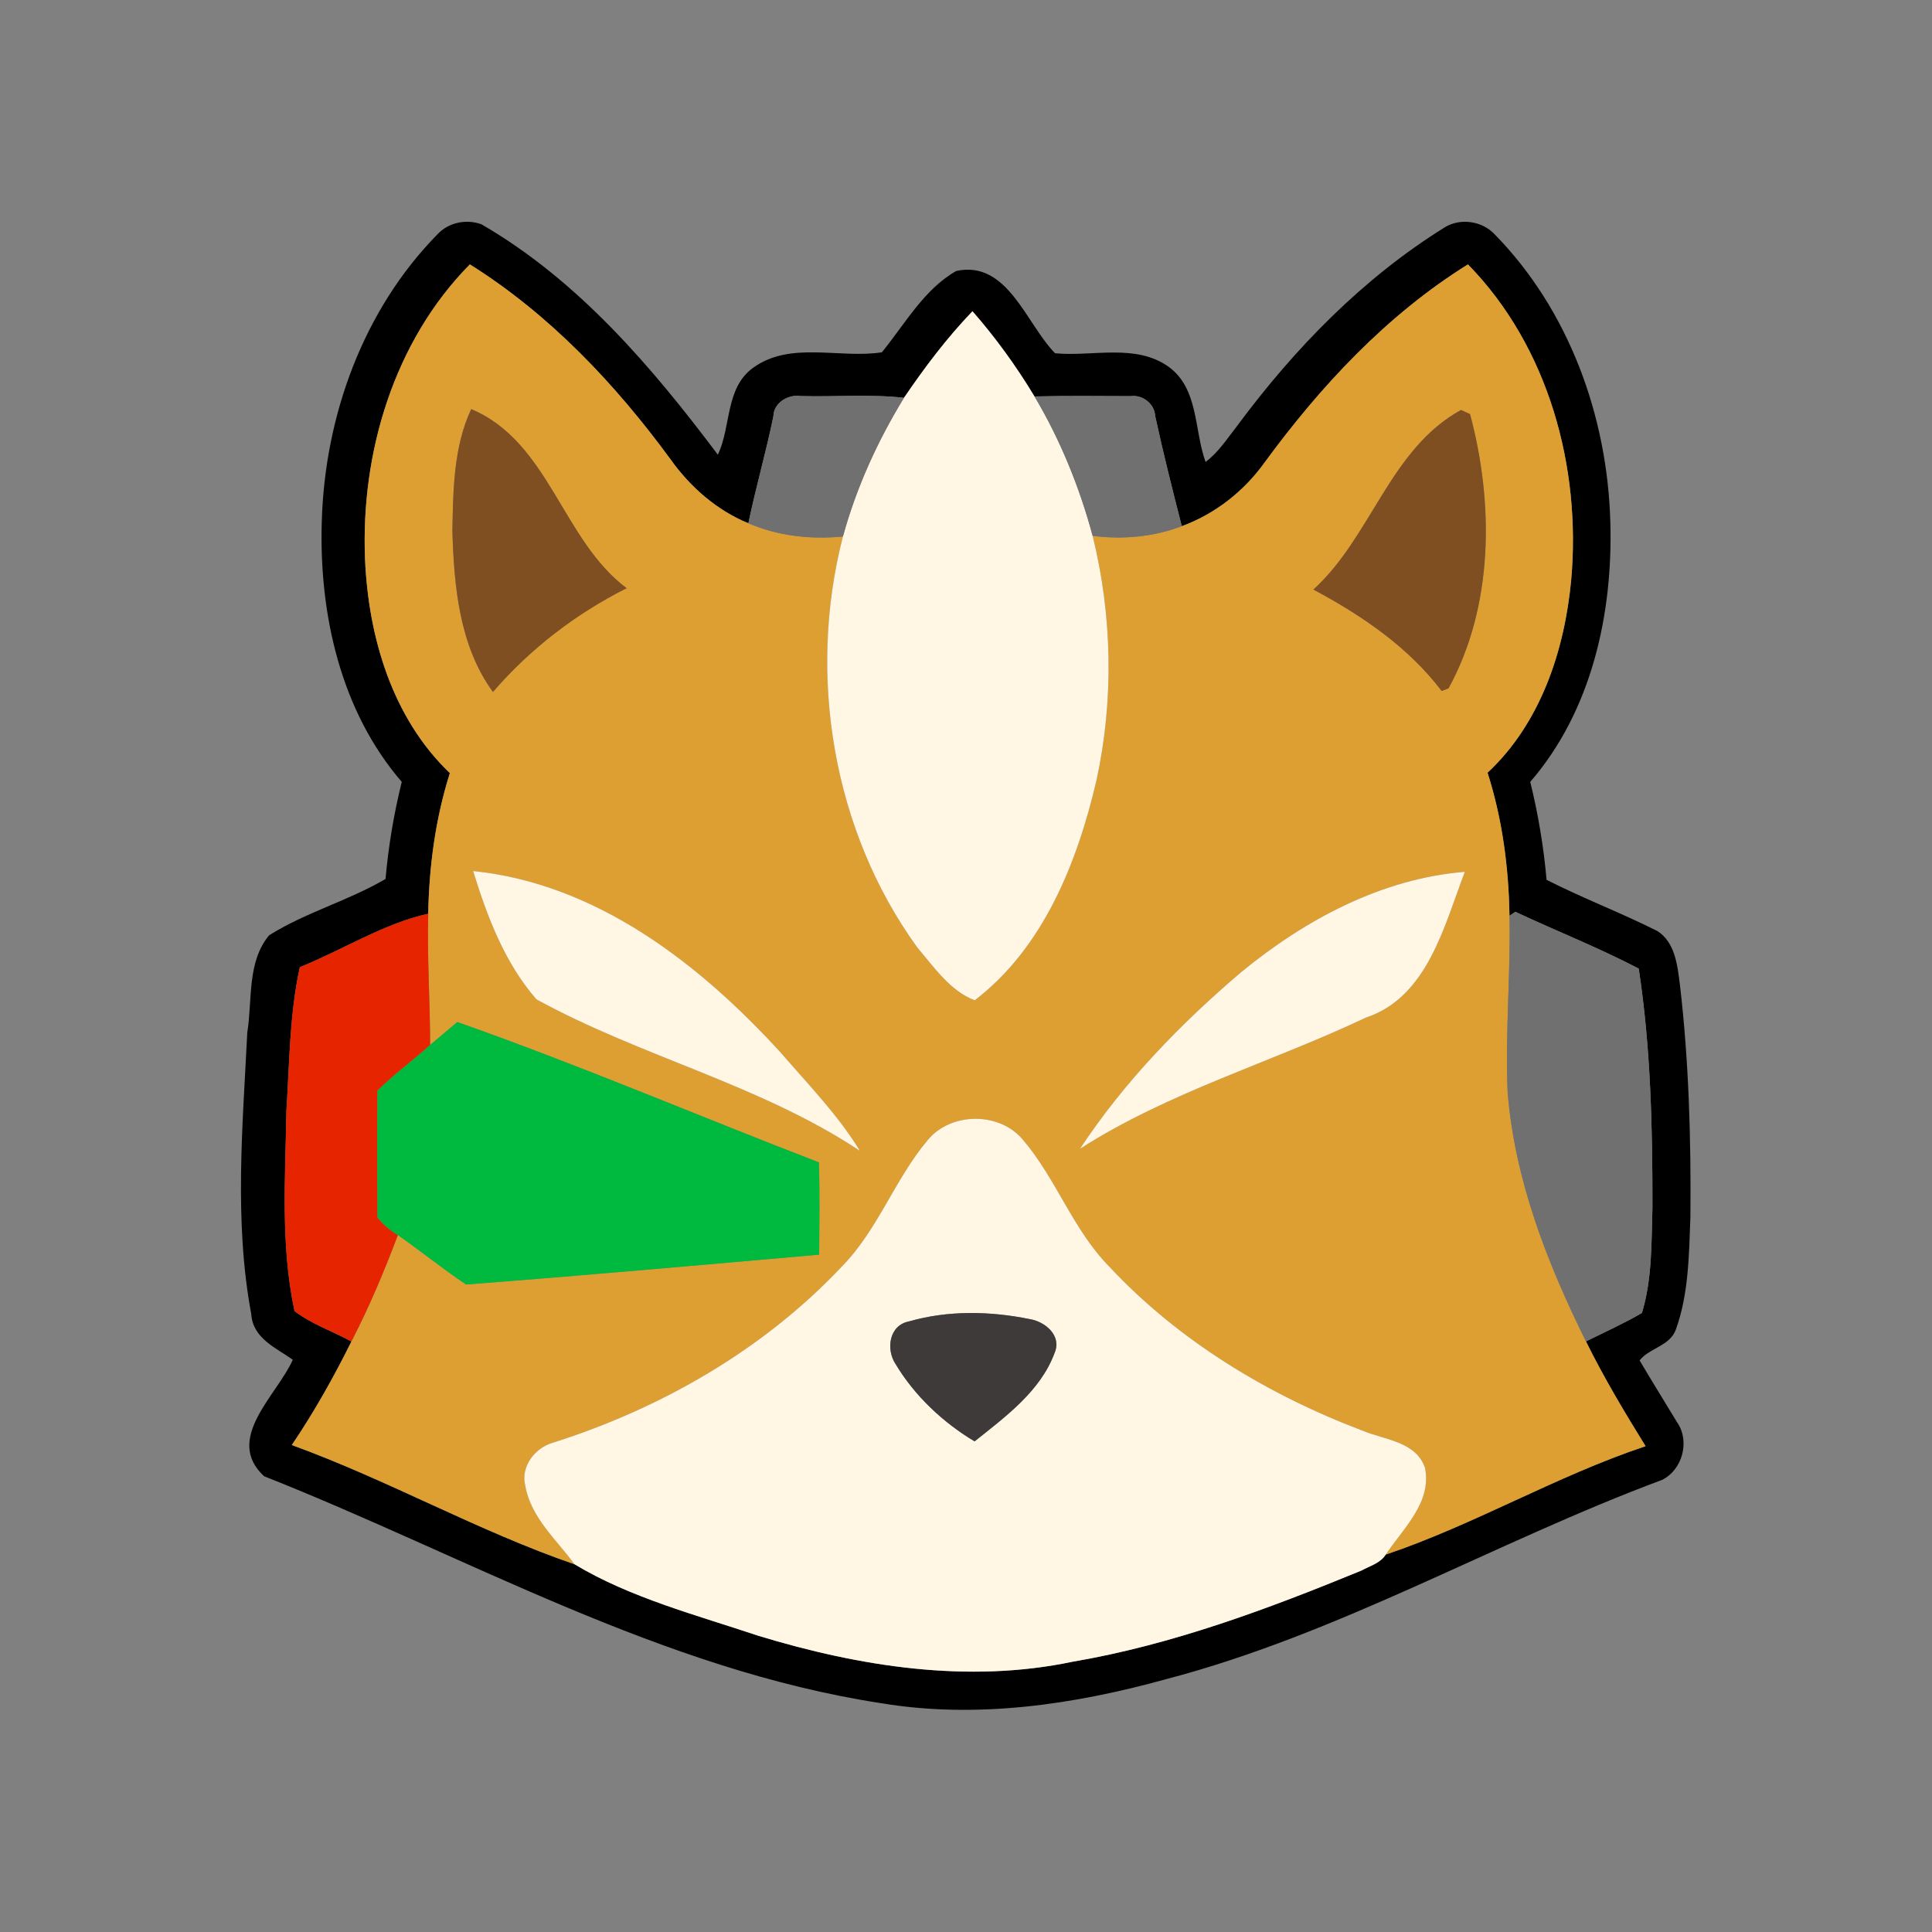 <?xml version="1.0" encoding="UTF-8" ?>
<!DOCTYPE svg PUBLIC "-//W3C//DTD SVG 1.1//EN" "http://www.w3.org/Graphics/SVG/1.1/DTD/svg11.dtd">
<svg width="200pt" height="200pt" viewBox="0 0 200 200" version="1.1" xmlns="http://www.w3.org/2000/svg">
<rect x="0" y="0" width="200" height="200" fill="#808080" stroke="none"/>
<g id="#000000ff">
<path fill="#000000" opacity="1.00" d=" M 45.30 24.24 C 46.44 23.02 48.29 22.65 49.84 23.22 C 59.84 29.01 67.46 37.95 74.31 47.07 C 75.71 44.16 75.05 40.16 77.98 38.06 C 81.84 35.28 86.90 37.15 91.29 36.47 C 93.67 33.56 95.65 29.95 98.99 28.05 C 104.30 26.91 106.20 33.48 109.22 36.57 C 113.12 36.94 117.60 35.52 121.02 38.00 C 124.10 40.29 123.61 44.54 124.80 47.82 C 126.15 46.81 127.06 45.37 128.09 44.06 C 134.01 36.07 141.09 28.79 149.58 23.52 C 151.17 22.55 153.41 22.87 154.70 24.23 C 162.42 32.09 166.40 43.11 166.70 54.02 C 166.98 63.54 164.77 73.59 158.41 80.94 C 159.23 84.27 159.80 87.66 160.10 91.08 C 163.85 92.99 167.82 94.49 171.59 96.39 C 173.41 97.57 173.65 99.94 173.90 101.91 C 174.84 109.90 175.06 117.96 174.99 126.00 C 174.84 129.90 174.82 133.91 173.49 137.62 C 172.86 139.36 170.74 139.53 169.73 140.83 C 171.00 142.98 172.33 145.11 173.62 147.25 C 174.97 149.20 174.16 152.17 172.05 153.20 C 154.77 159.64 138.67 169.12 120.74 173.82 C 111.16 176.47 101.07 177.96 91.19 176.31 C 68.51 172.83 48.38 161.15 27.34 152.82 C 23.16 148.96 28.67 144.45 30.31 140.76 C 28.57 139.52 26.18 138.56 26.01 136.04 C 24.22 126.43 25.12 116.56 25.60 106.87 C 26.14 103.52 25.55 99.59 27.86 96.82 C 31.63 94.45 36.08 93.24 39.91 90.99 C 40.21 87.60 40.77 84.25 41.59 80.94 C 35.24 73.58 33.02 63.52 33.31 53.99 C 33.62 43.09 37.58 32.09 45.30 24.24 M 37.79 57.91 C 38.14 65.95 40.61 74.34 46.57 80.03 C 45.08 84.74 44.42 89.66 44.33 94.59 C 39.76 95.59 35.47 98.34 31.04 100.12 C 29.97 104.98 29.97 110.02 29.65 114.98 C 29.54 121.88 29.03 128.92 30.49 135.72 C 32.25 137.07 34.43 137.81 36.38 138.87 C 34.55 142.56 32.52 146.17 30.21 149.59 C 40.16 153.20 49.51 158.51 59.47 161.93 C 65.23 165.40 72.10 167.19 78.52 169.34 C 88.98 172.52 100.20 174.30 111.04 172.02 C 121.37 170.26 131.25 166.56 140.92 162.59 C 141.79 162.11 142.90 161.82 143.45 160.93 C 152.62 157.84 161.12 152.78 170.35 149.71 C 168.16 146.17 166.02 142.60 164.18 138.86 C 166.12 137.90 168.09 137.01 169.97 135.92 C 171.04 132.40 170.95 128.67 171.06 125.02 C 171.07 116.76 170.89 108.45 169.64 100.27 C 165.49 98.10 161.11 96.38 156.87 94.39 L 156.26 94.80 C 156.18 89.79 155.52 84.78 153.99 79.99 C 159.48 74.87 161.97 67.33 162.65 60.02 C 163.69 48.34 160.29 35.88 151.96 27.37 C 143.55 32.61 136.70 39.97 130.88 47.92 C 128.75 50.88 125.77 53.21 122.34 54.47 C 121.37 50.68 120.41 46.88 119.58 43.05 C 119.53 41.81 118.26 40.83 117.05 41.01 C 113.73 41.00 110.41 40.96 107.09 41.04 C 105.21 37.92 103.07 34.96 100.67 32.22 C 98.02 34.98 95.72 38.03 93.58 41.18 C 90.04 40.78 86.46 41.10 82.91 41.00 C 81.62 40.79 80.08 41.68 80.06 43.10 C 79.30 46.81 78.24 50.46 77.47 54.17 C 74.20 52.82 71.46 50.43 69.42 47.56 C 63.69 39.74 56.90 32.55 48.64 27.37 C 40.78 35.33 37.33 46.89 37.79 57.91 Z" />
</g>
<g id="#de9f32ff">
<path fill="#de9f32" opacity="1.00" d=" M 37.79 57.91 C 37.33 46.89 40.78 35.33 48.64 27.37 C 56.90 32.55 63.69 39.74 69.42 47.56 C 71.46 50.43 74.20 52.82 77.47 54.17 C 80.56 55.50 83.94 55.86 87.26 55.54 C 83.55 69.91 86.21 86.00 94.95 98.07 C 96.67 100.10 98.37 102.59 100.90 103.55 C 108.01 98.12 111.51 89.30 113.49 80.85 C 115.32 72.50 115.15 63.76 113.11 55.47 C 116.22 55.87 119.40 55.59 122.34 54.47 C 125.77 53.21 128.75 50.88 130.88 47.92 C 136.70 39.97 143.55 32.61 151.96 27.37 C 160.29 35.88 163.69 48.34 162.65 60.02 C 161.97 67.33 159.48 74.87 153.99 79.99 C 155.52 84.78 156.18 89.79 156.26 94.80 C 156.39 100.90 155.80 106.99 156.07 113.08 C 156.80 122.15 160.17 130.78 164.18 138.86 C 166.02 142.60 168.16 146.17 170.35 149.71 C 161.12 152.78 152.62 157.84 143.45 160.93 C 145.25 158.22 148.26 155.52 147.51 151.94 C 146.58 149.23 143.34 149.05 141.07 148.11 C 131.27 144.40 122.00 138.80 114.82 131.11 C 111.07 127.29 109.35 122.05 105.91 118.01 C 103.49 115.07 98.43 115.10 96.03 118.03 C 92.61 122.09 90.88 127.32 87.12 131.14 C 79.04 139.71 68.47 145.78 57.29 149.33 C 55.39 149.86 53.86 151.80 54.38 153.82 C 54.96 157.10 57.59 159.36 59.47 161.93 C 49.51 158.51 40.16 153.20 30.21 149.59 C 32.52 146.17 34.55 142.56 36.38 138.87 C 38.22 135.30 39.78 131.60 41.19 127.85 C 43.57 129.52 45.83 131.35 48.25 132.97 C 60.44 132.04 72.62 130.95 84.80 129.88 C 84.82 126.70 84.87 123.51 84.77 120.33 C 72.29 115.52 59.92 110.23 47.34 105.80 C 46.40 106.58 45.48 107.39 44.53 108.17 C 44.52 103.64 44.21 99.12 44.33 94.59 C 44.42 89.66 45.08 84.74 46.57 80.03 C 40.61 74.34 38.14 65.95 37.79 57.91 M 46.83 54.98 C 47.00 60.69 47.55 66.87 51.03 71.63 C 54.89 67.16 59.60 63.54 64.87 60.89 C 58.17 55.87 56.86 45.75 48.78 42.35 C 46.95 46.26 46.91 50.74 46.83 54.98 M 135.96 61.03 C 140.96 63.70 145.77 66.96 149.24 71.53 L 149.95 71.26 C 154.63 62.72 154.65 52.11 152.18 42.87 L 151.24 42.44 C 143.88 46.48 141.95 55.60 135.96 61.03 M 48.98 90.17 C 50.43 94.89 52.24 99.67 55.53 103.45 C 66.34 109.39 78.68 112.27 89.01 119.13 C 86.77 115.44 83.68 112.28 80.86 109.01 C 72.46 99.80 61.79 91.48 48.98 90.17 M 128.53 100.60 C 122.23 105.95 116.35 112.02 111.80 118.92 C 120.98 113.04 131.58 109.99 141.38 105.35 C 147.78 103.23 149.49 95.85 151.64 90.25 C 143.02 90.95 135.12 95.20 128.53 100.60 Z" />
</g>
<g id="#fff6e4ff">
<path fill="#fff6e4" opacity="1.00" d=" M 93.58 41.18 C 95.72 38.03 98.02 34.98 100.67 32.22 C 103.07 34.96 105.21 37.92 107.09 41.04 C 109.77 45.54 111.75 50.43 113.11 55.47 C 115.15 63.76 115.32 72.50 113.49 80.85 C 111.51 89.30 108.01 98.12 100.90 103.55 C 98.37 102.59 96.67 100.10 94.95 98.07 C 86.21 86.00 83.55 69.91 87.26 55.54 C 88.65 50.47 90.84 45.66 93.58 41.18 Z" />
<path fill="#fff6e4" opacity="1.00" d=" M 48.98 90.17 C 61.79 91.48 72.46 99.80 80.86 109.01 C 83.68 112.28 86.77 115.44 89.01 119.13 C 78.68 112.27 66.34 109.39 55.53 103.45 C 52.24 99.67 50.43 94.89 48.98 90.17 Z" />
<path fill="#fff6e4" opacity="1.00" d=" M 128.53 100.60 C 135.12 95.20 143.02 90.95 151.64 90.25 C 149.49 95.85 147.78 103.23 141.38 105.35 C 131.58 109.99 120.98 113.04 111.80 118.92 C 116.35 112.02 122.23 105.95 128.53 100.60 Z" />
<path fill="#fff6e4" opacity="1.00" d=" M 96.03 118.03 C 98.43 115.10 103.49 115.07 105.91 118.01 C 109.35 122.05 111.07 127.29 114.82 131.11 C 122.00 138.80 131.27 144.40 141.07 148.11 C 143.34 149.05 146.58 149.23 147.51 151.94 C 148.26 155.52 145.25 158.22 143.45 160.93 C 142.90 161.82 141.79 162.11 140.92 162.59 C 131.25 166.56 121.37 170.26 111.04 172.02 C 100.20 174.30 88.98 172.52 78.52 169.34 C 72.10 167.19 65.23 165.40 59.47 161.93 C 57.59 159.36 54.96 157.10 54.38 153.82 C 53.86 151.80 55.39 149.86 57.29 149.33 C 68.47 145.78 79.04 139.71 87.12 131.14 C 90.88 127.32 92.61 122.09 96.03 118.03 M 94.11 136.79 C 92.03 137.18 91.69 139.69 92.72 141.22 C 94.68 144.50 97.64 147.27 100.89 149.21 C 104.09 146.65 107.72 144.01 109.18 140.03 C 109.93 138.24 108.17 136.80 106.58 136.55 C 102.50 135.72 98.14 135.63 94.11 136.79 Z" />
</g>
<g id="#717071ff">
<path fill="#717071" opacity="1.00" d=" M 80.06 43.10 C 80.08 41.68 81.62 40.79 82.91 41.00 C 86.46 41.10 90.04 40.78 93.58 41.18 C 90.84 45.66 88.65 50.47 87.26 55.54 C 83.94 55.86 80.56 55.50 77.47 54.17 C 78.24 50.46 79.30 46.81 80.06 43.10 Z" />
<path fill="#717071" opacity="1.00" d=" M 107.09 41.04 C 110.41 40.96 113.73 41.00 117.05 41.01 C 118.26 40.83 119.53 41.81 119.58 43.05 C 120.41 46.88 121.37 50.68 122.34 54.47 C 119.40 55.59 116.22 55.87 113.11 55.47 C 111.75 50.43 109.77 45.54 107.09 41.04 Z" />
<path fill="#717071" opacity="1.00" d=" M 156.26 94.80 L 156.87 94.39 C 161.11 96.38 165.49 98.10 169.64 100.27 C 170.89 108.45 171.07 116.76 171.06 125.02 C 170.95 128.67 171.04 132.40 169.97 135.92 C 168.09 137.01 166.12 137.90 164.18 138.86 C 160.17 130.78 156.80 122.15 156.07 113.08 C 155.80 106.99 156.39 100.90 156.26 94.80 Z" />
</g>
<g id="#804f21ff">
<path fill="#804f21" opacity="1.00" d=" M 46.83 54.98 C 46.91 50.74 46.95 46.26 48.78 42.35 C 56.86 45.75 58.17 55.87 64.87 60.89 C 59.60 63.54 54.89 67.16 51.03 71.63 C 47.55 66.87 47.00 60.69 46.83 54.98 Z" />
<path fill="#804f21" opacity="1.00" d=" M 135.96 61.03 C 141.95 55.60 143.88 46.48 151.24 42.44 L 152.18 42.87 C 154.65 52.11 154.63 62.72 149.95 71.26 L 149.24 71.53 C 145.77 66.96 140.96 63.70 135.96 61.03 Z" />
</g>
<g id="#e72400ff">
<path fill="#e72400" opacity="1.00" d=" M 31.04 100.12 C 35.47 98.34 39.76 95.59 44.33 94.59 C 44.21 99.12 44.52 103.64 44.53 108.17 C 42.76 109.79 40.79 111.20 39.08 112.90 C 39.04 117.27 39.05 121.65 39.08 126.03 C 39.66 126.76 40.36 127.36 41.19 127.85 C 39.78 131.60 38.22 135.30 36.38 138.87 C 34.43 137.81 32.25 137.07 30.49 135.72 C 29.03 128.92 29.54 121.88 29.65 114.98 C 29.97 110.02 29.97 104.98 31.04 100.12 Z" />
</g>
<g id="#00b93fff">
<path fill="#00b93f" opacity="1.00" d=" M 47.34 105.80 C 59.92 110.23 72.29 115.52 84.77 120.33 C 84.87 123.51 84.82 126.70 84.80 129.88 C 72.62 130.95 60.44 132.04 48.25 132.97 C 45.83 131.35 43.57 129.52 41.19 127.85 C 40.36 127.36 39.66 126.76 39.08 126.03 C 39.05 121.65 39.04 117.27 39.08 112.90 C 40.79 111.20 42.76 109.79 44.53 108.17 C 45.48 107.39 46.40 106.58 47.34 105.80 Z" />
</g>
<g id="#3e3a39ff">
<path fill="#3e3a39" opacity="1.00" d=" M 94.11 136.79 C 98.14 135.63 102.50 135.72 106.58 136.55 C 108.17 136.80 109.93 138.24 109.18 140.03 C 107.72 144.01 104.09 146.65 100.89 149.21 C 97.64 147.27 94.68 144.50 92.72 141.22 C 91.69 139.69 92.03 137.18 94.11 136.79 Z" />
</g>
</svg>

